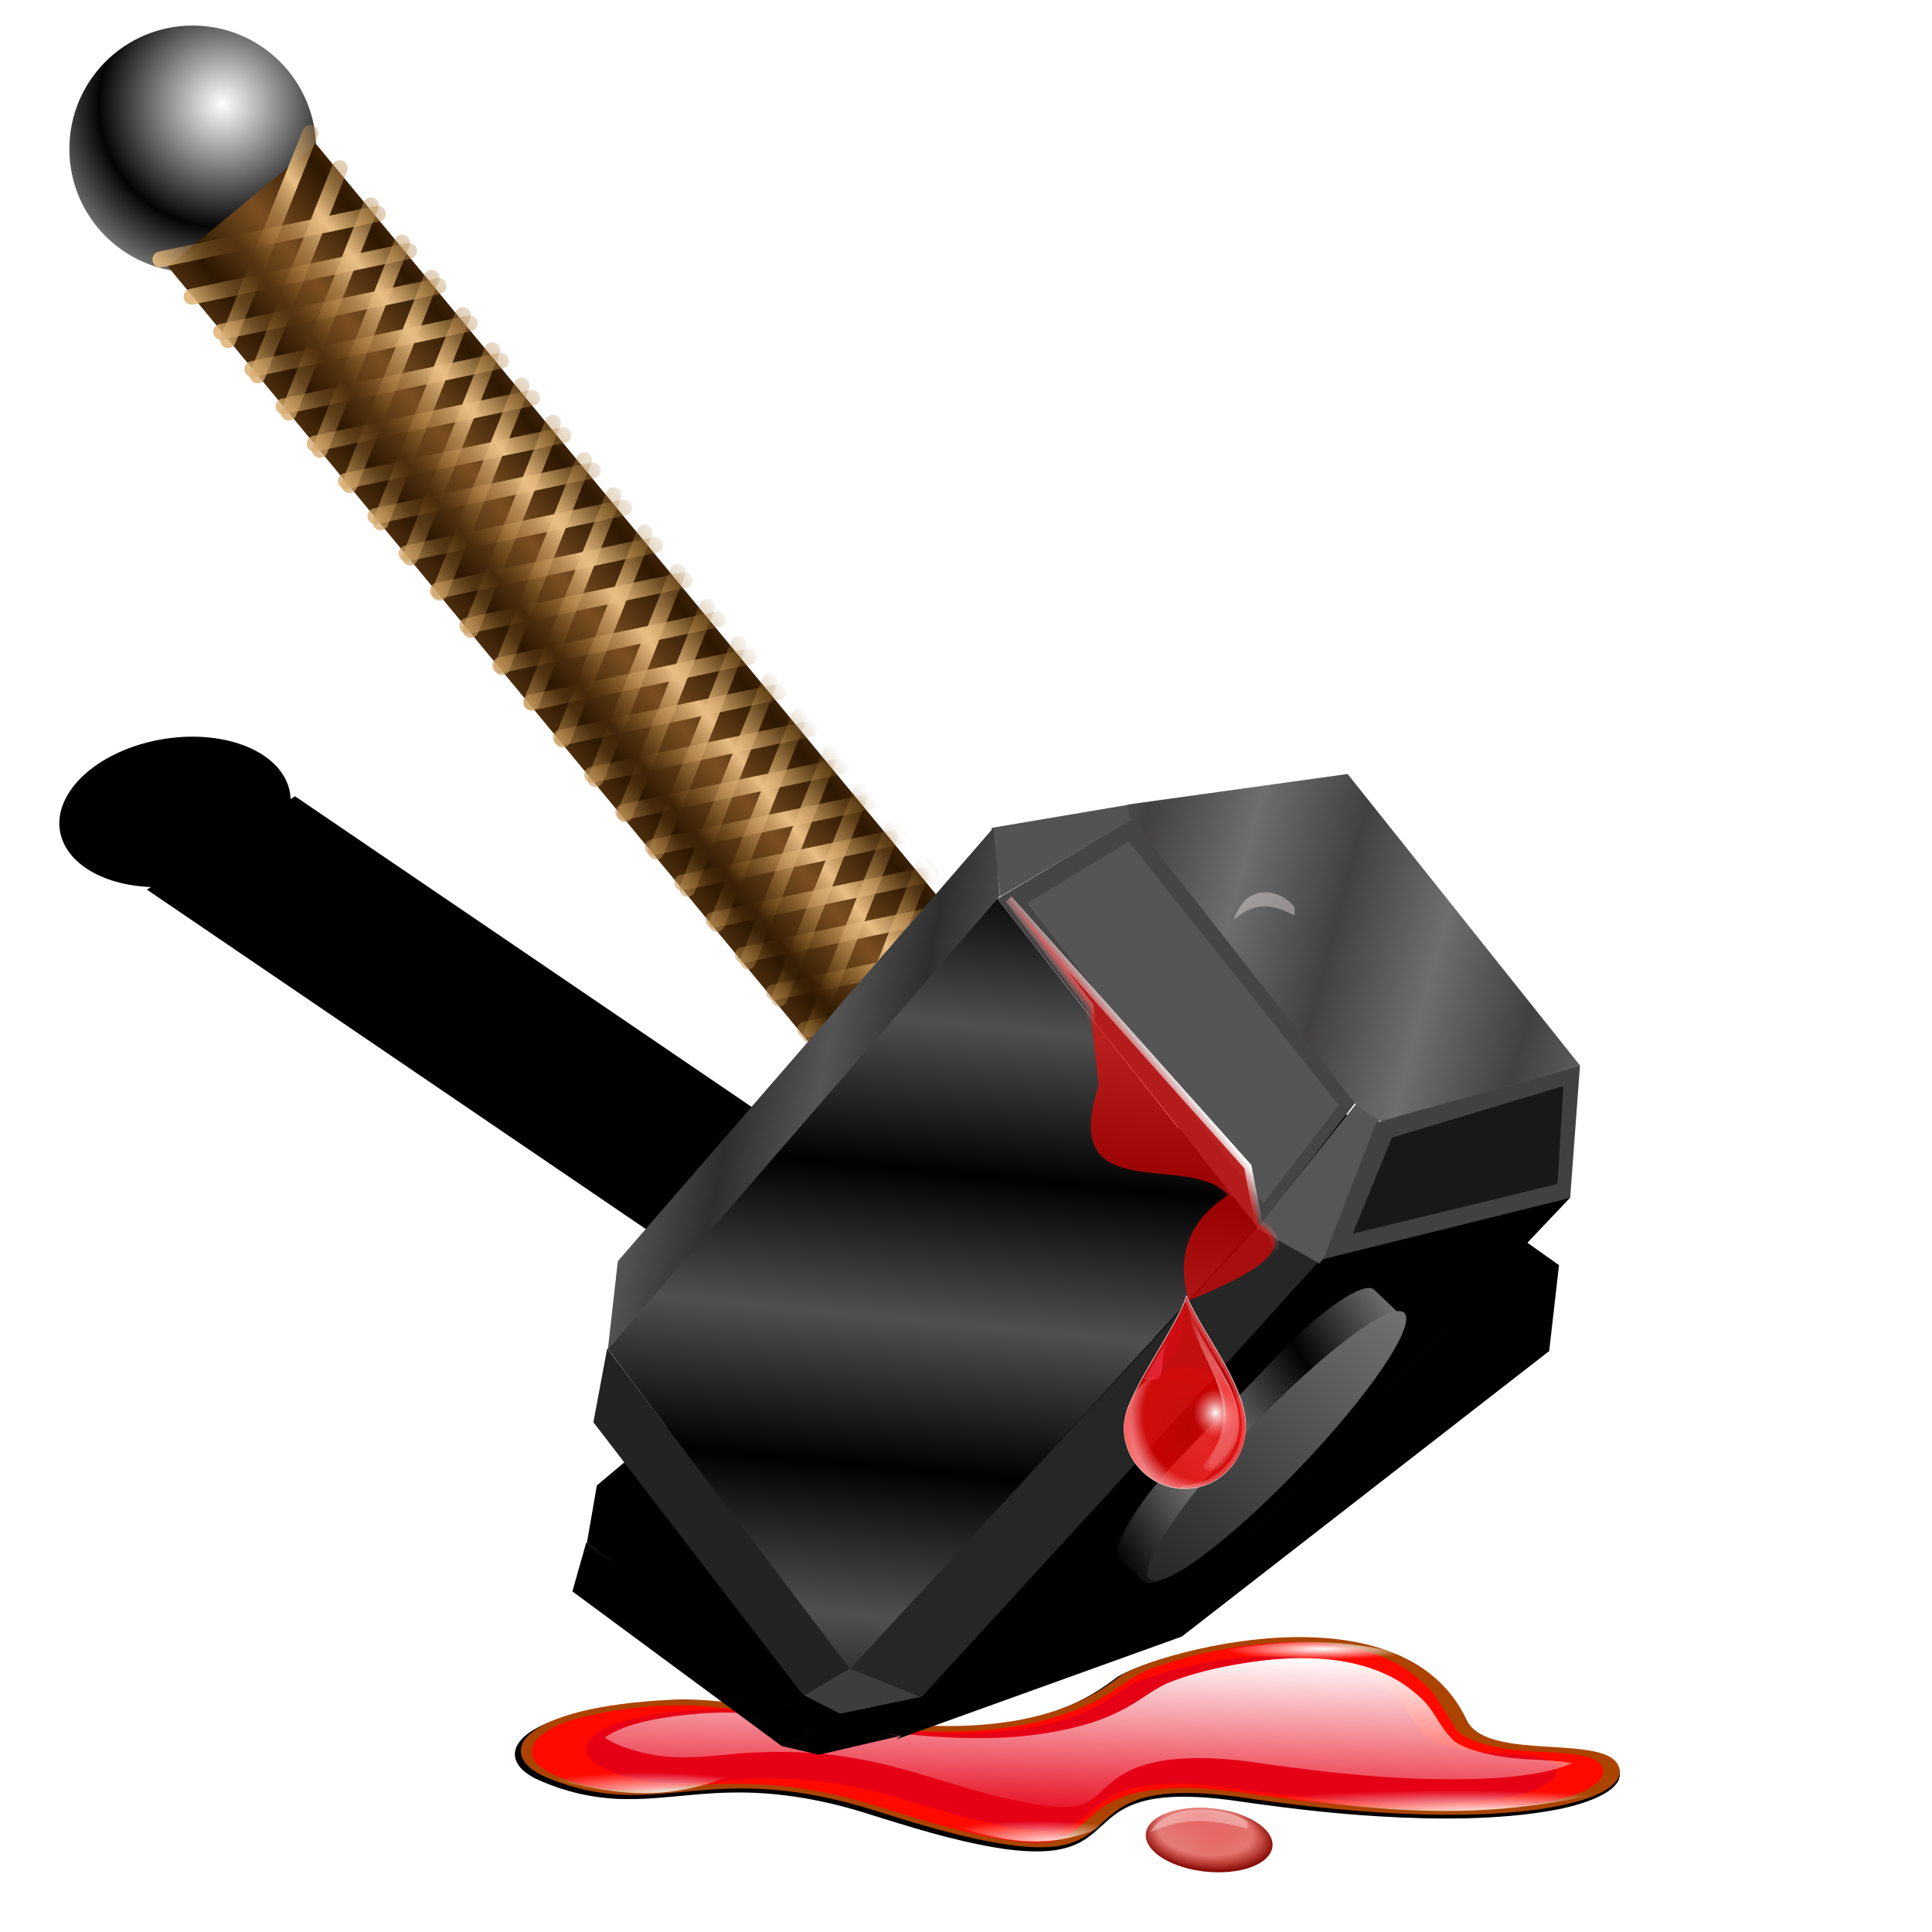 <?xml version="1.0" encoding="UTF-8" standalone="no"?>
<!-- Created with Inkscape (http://www.inkscape.org/) -->

<svg
   xmlns:dc="http://purl.org/dc/elements/1.1/"
   xmlns:cc="http://creativecommons.org/ns#"
   xmlns:rdf="http://www.w3.org/1999/02/22-rdf-syntax-ns#"
   xmlns:svg="http://www.w3.org/2000/svg"
   xmlns="http://www.w3.org/2000/svg"
   xmlns:xlink="http://www.w3.org/1999/xlink"
   xmlns:sodipodi="http://sodipodi.sourceforge.net/DTD/sodipodi-0.dtd"
   xmlns:inkscape="http://www.inkscape.org/namespaces/inkscape"
   version="1.1"
   id="svg2"
   width="255"
   height="255"
   viewBox="0 0 255 255"
   sodipodi:docname="root-thunar2.svg"
   inkscape:version="0.92.5 (2060ec1f9f, 2020-04-08)">
  <defs
     id="defs6">
    <linearGradient
       inkscape:collect="always"
       id="linearGradient1058">
      <stop
         style="stop-color:#910000;stop-opacity:0"
         offset="0"
         id="stop1054" />
      <stop
         style="stop-color:#ffffff;stop-opacity:1"
         offset="1"
         id="stop1056" />
    </linearGradient>
    <linearGradient
       id="linearGradient5201">
      <stop
         id="stop5197"
         stop-color="#505050"
         stop-opacity="1" />
      <stop
         id="stop5199"
         offset="1"
         stop-color="#010101"
         stop-opacity="1" />
    </linearGradient>
    <linearGradient
       id="linearGradient2352">
      <stop
         id="stop2348"
         stop-color="#6e6e6e"
         stop-opacity="1" />
      <stop
         offset="1"
         id="stop2350"
         stop-color="#424040"
         stop-opacity="1" />
    </linearGradient>
    <linearGradient
       id="linearGradient2346"
       inkscape:collect="always">
      <stop
         id="stop2342"
         stop-color="#8c0004"
         stop-opacity="1"
         style="stop-color:#d88a44;stop-opacity:1" />
      <stop
         id="stop2344"
         offset="1"
         stop-color="#860002"
         stop-opacity="0.629"
         style="stop-color:#532a04;stop-opacity:0.627" />
    </linearGradient>
    <linearGradient
       inkscape:collect="always"
       id="linearGradient2213">
      <stop
         id="stop2209"
         stop-color="#ff0000"
         stop-opacity="0.478" />
      <stop
         offset="1"
         id="stop2211"
         stop-color="#ffffff"
         stop-opacity="0" />
    </linearGradient>
    <linearGradient
       inkscape:collect="always"
       id="linearGradient1343">
      <stop
         id="stop1339"
         stop-color="#2e2e2e"
         stop-opacity="1" />
      <stop
         offset="1"
         id="stop1341"
         stop-color="#555555"
         stop-opacity="1" />
    </linearGradient>
    <linearGradient
       inkscape:collect="always"
       id="linearGradient1243">
      <stop
         id="stop1239"
         stop-color="#e9bf85"
         stop-opacity="1" />
      <stop
         offset="1"
         id="stop1241"
         stop-color="#90601f"
         stop-opacity="0" />
    </linearGradient>
    <linearGradient
       inkscape:collect="always"
       id="linearGradient866">
      <stop
         id="stop862"
         stop-color="#ffffff"
         stop-opacity="1" />
      <stop
         offset="1"
         id="stop864"
         stop-color="#040404"
         stop-opacity="1" />
    </linearGradient>
    <linearGradient
       inkscape:collect="always"
       id="linearGradient1705">
      <stop
         id="stop1701"
         stop-color="#a17243"
         stop-opacity="1"
         style="stop-color:#7b4e21;stop-opacity:1" />
      <stop
         offset="1"
         id="stop1703"
         stop-color="#2c1700"
         stop-opacity="1" />
    </linearGradient>
    <pattern
       inkscape:collect="always"
       xlink:href="#pattern924"
       id="pattern1675"
       patternTransform="translate(-202.186,-1329.599)" />
    <linearGradient
       inkscape:collect="always"
       id="linearGradient881">
      <stop
         id="stop877"
         stop-color="#272727"
         stop-opacity="1" />
      <stop
         offset="1"
         id="stop879"
         stop-color="#717171"
         stop-opacity="1" />
    </linearGradient>
    <linearGradient
       inkscape:collect="always"
       id="linearGradient873">
      <stop
         id="stop869"
         stop-color="#8d8d8d"
         stop-opacity="1" />
      <stop
         offset="1"
         id="stop871"
         stop-color="#030303"
         stop-opacity="1" />
    </linearGradient>
    <linearGradient
       inkscape:collect="always"
       xlink:href="#linearGradient873"
       id="linearGradient875"
       x1="816.83"
       y1="332.43"
       x2="923.83"
       y2="305.37"
       gradientUnits="userSpaceOnUse"
       spreadMethod="reflect" />
    <linearGradient
       inkscape:collect="always"
       xlink:href="#linearGradient881"
       id="linearGradient883"
       x1="708.29"
       y1="293.7"
       x2="1016.46"
       y2="293.7"
       gradientUnits="userSpaceOnUse" />
    <pattern
       patternUnits="userSpaceOnUse"
       width="170.05"
       height="68.74"
       patternTransform="translate(655.316,175.317)"
       id="pattern924">
      <g
         transform="matrix(0.319,0,0,0.319,-209.359,-56.01)"
         id="g922"
         stroke-opacity="1"
         stroke="#9e9e9e">
        <path
           d="m 664.018,321.793 c 25.022,-54.24 20.361,-130.757 86.833,-131.101 66.472,-0.344 11.699,176.009 105.562,178.774 93.863,2.765 59.174,-177.338 131.101,-175.369 71.927,1.969 70.236,188.774 124.291,180.477 54.055,-8.297 39.797,-29.588 61.294,-52.781"
           id="path908"
           inkscape:connector-curvature="0"
           sodipodi:nodetypes="czzzzc"
           stroke-dasharray="none"
           stroke-opacity="1"
           fill="none"
           stroke="#9e9e9e"
           stroke-linejoin="round"
           stroke-linecap="round"
           stroke-width="17.3"
           stroke-miterlimit="4" />
        <path
           sodipodi:nodetypes="czzzzc"
           inkscape:connector-curvature="0"
           id="path910"
           d="m 664.018,236.748 c 25.022,54.24 20.361,130.757 86.833,131.101 66.472,0.344 11.699,-176.009 105.562,-178.774 93.863,-2.765 50.661,187.554 122.588,185.585 71.927,-1.969 101.377,-190.959 132.804,-190.692 31.427,0.267 39.062,32.687 61.294,52.781"
           stroke-dasharray="none"
           stroke-opacity="1"
           fill="none"
           stroke="#9e9e9e"
           stroke-linejoin="round"
           stroke-linecap="round"
           stroke-width="17.3"
           stroke-miterlimit="4" />
        <path
           d="M 664.018,384.79 C 725.21,302.878 811.68,234.579 922.815,243.473 1043.18,240.45 1119.941,320.089 1181.612,384.79"
           id="path914"
           inkscape:connector-curvature="0"
           sodipodi:nodetypes="ccc"
           stroke-dasharray="none"
           stroke-opacity="1"
           fill="none"
           stroke="#9e9e9e"
           stroke-linejoin="miter"
           stroke-linecap="butt"
           stroke-width="16.5"
           stroke-miterlimit="4" />
        <path
           sodipodi:nodetypes="ccc"
           inkscape:connector-curvature="0"
           id="path916"
           d="m 662.316,187.354 c 61.191,81.912 147.662,150.211 258.797,141.317 120.366,3.024 197.126,-76.616 258.797,-141.317"
           stroke-dasharray="none"
           stroke-opacity="1"
           fill="none"
           stroke="#9e9e9e"
           stroke-linejoin="miter"
           stroke-linecap="butt"
           stroke-width="16.5"
           stroke-miterlimit="4" />
      </g>
    </pattern>
    <linearGradient
       inkscape:collect="always"
       xlink:href="#linearGradient1705"
       id="linearGradient1707"
       x1="1170.73"
       y1="648.05"
       x2="1232.94"
       y2="648.05"
       gradientUnits="userSpaceOnUse"
       spreadMethod="reflect"
       gradientTransform="matrix(0.158,0,0,0.158,-193.371,7.078)" />
    <radialGradient
       inkscape:collect="always"
       xlink:href="#linearGradient866"
       id="radialGradient868"
       cx="1149.63"
       cy="130.44"
       fx="1149.63"
       fy="130.44"
       r="96.64"
       gradientUnits="userSpaceOnUse"
       spreadMethod="reflect"
       gradientTransform="matrix(0.169,0,0,0.169,-223.651,-8.313)" />
    <linearGradient
       inkscape:collect="always"
       xlink:href="#linearGradient5201"
       id="linearGradient869"
       x1="1030.81"
       y1="1066.99"
       x2="1019.08"
       y2="942.59"
       gradientUnits="userSpaceOnUse"
       spreadMethod="reflect"
       gradientTransform="matrix(-0.158,0,0,0.158,297.059,6.912)" />
    <linearGradient
       inkscape:collect="always"
       xlink:href="#linearGradient2352"
       id="linearGradient878"
       x1="686.78"
       y1="779.12"
       x2="771.53"
       y2="756.9"
       gradientUnits="userSpaceOnUse"
       spreadMethod="reflect"
       gradientTransform="matrix(-0.158,0,0,0.158,297.059,6.912)" />
    <linearGradient
       inkscape:collect="always"
       xlink:href="#linearGradient2346"
       id="linearGradient1245"
       x1="156.53"
       y1="239.32"
       x2="159.08"
       y2="306.72"
       gradientUnits="userSpaceOnUse"
       spreadMethod="reflect" />
    <linearGradient
       inkscape:collect="always"
       xlink:href="#linearGradient1243"
       id="linearGradient1247"
       gradientUnits="userSpaceOnUse"
       x1="156.53"
       y1="239.32"
       x2="159.08"
       y2="306.72"
       spreadMethod="reflect" />
    <linearGradient
       inkscape:collect="always"
       xlink:href="#linearGradient1343"
       id="linearGradient1345"
       x1="1106.81"
       y1="774.36"
       x2="1174.42"
       y2="761.03"
       gradientUnits="userSpaceOnUse"
       spreadMethod="reflect"
       gradientTransform="matrix(-0.158,0,0,0.158,297.059,6.912)" />
    <filter
       inkscape:collect="always"
       id="filter2566"
       x="-0.03"
       width="1.06"
       y="-0.045"
       height="1.089"
       color-interpolation-filters="sRGB">
      <feGaussianBlur
         inkscape:collect="always"
         stdDeviation="2.709"
         id="feGaussianBlur2568" />
    </filter>
    <linearGradient
       id="linearGradient19536">
      <stop
         id="stop19538"
         stop-color="white"
         stop-opacity="1" />
      <stop
         id="stop19540"
         offset="1"
         stop-color="#ffffff"
         stop-opacity="0" />
    </linearGradient>
    <linearGradient
       x1="266.68"
       y1="1016"
       x2="111.12"
       y2="1424.1"
       id="linearGradient10916"
       xlink:href="#linearGradient19536"
       gradientUnits="userSpaceOnUse"
       gradientTransform="matrix(0.084,-0.027,0.038,0.056,-108.737,20.267)" />
    <filter
       color-interpolation-filters="sRGB"
       id="filter10723">
      <feGaussianBlur
         id="feGaussianBlur10725" />
    </filter>
    <filter
       color-interpolation-filters="sRGB"
       id="filter10834">
      <feGaussianBlur
         id="feGaussianBlur10836" />
    </filter>
    <radialGradient
       r="15.89"
       fy="237.13"
       fx="39.621"
       cy="237.13"
       cx="39.621"
       gradientTransform="matrix(0.512,0.002,4.4880571e-4,-0.102,-88.291,93.974)"
       gradientUnits="userSpaceOnUse"
       id="radialGradient5157"
       xlink:href="#linearGradient19536"
       inkscape:collect="always" />
    <radialGradient
       r="15.89"
       fy="244.38"
       fx="36.14"
       cy="240.56"
       cx="39.905"
       gradientTransform="matrix(0.558,-0.012,0.002,0.183,-67.586,55.977)"
       gradientUnits="userSpaceOnUse"
       id="radialGradient5159"
       xlink:href="#linearGradient19536"
       inkscape:collect="always" />
    <radialGradient
       r="15.89"
       fy="244.38"
       fx="36.14"
       cy="240.56"
       cx="39.905"
       gradientTransform="matrix(1.186,-0.012,0.005,0.183,-127.686,51.229)"
       gradientUnits="userSpaceOnUse"
       id="radialGradient5161"
       xlink:href="#linearGradient19536"
       inkscape:collect="always" />
    <radialGradient
       r="15.89"
       fy="244.38"
       fx="36.14"
       cy="240.56"
       cx="39.905"
       gradientTransform="matrix(0.66,-0.012,0.003,0.183,-39.648,48.459)"
       gradientUnits="userSpaceOnUse"
       id="radialGradient5163"
       xlink:href="#linearGradient19536"
       inkscape:collect="always" />
    <linearGradient
       inkscape:collect="always"
       id="linearGradient960">
      <stop
         id="stop966"
         stop-color="#d50000"
         stop-opacity="0.618" />
      <stop
         id="stop973"
         offset="0.708"
         stop-color="#d0160b"
         stop-opacity="0.565" />
      <stop
         offset="1"
         id="stop968"
         stop-color="#800700"
         stop-opacity="1" />
    </linearGradient>
    <linearGradient
       id="linearGradient960-3"
       inkscape:collect="always">
      <stop
         id="stop956"
         stop-color="#ffffff"
         stop-opacity="1" />
      <stop
         id="stop958"
         offset="1"
         stop-color="#ffb6a6"
         stop-opacity="0" />
    </linearGradient>
    <radialGradient
       gradientUnits="userSpaceOnUse"
       gradientTransform="matrix(2.102,0,0,1.997,164.961,116.5)"
       r="37.984"
       fy="37.772"
       fx="-62.791"
       cy="37.772"
       cx="-62.791"
       id="radialGradient962"
       xlink:href="#linearGradient960-3"
       inkscape:collect="always" />
    <radialGradient
       r="37.984"
       fy="-9.728"
       fx="-74.816"
       cy="8.452"
       cx="-58.5"
       gradientTransform="matrix(1.796,-0.008,0.009,2.119,147.566,115.018)"
       gradientUnits="userSpaceOnUse"
       id="radialGradient971"
       xlink:href="#linearGradient960"
       inkscape:collect="always" />
    <filter
       height="1.155"
       y="-0.077"
       width="1.07"
       x="-0.035"
       id="filter997"
       inkscape:collect="always"
       color-interpolation-filters="sRGB">
      <feGaussianBlur
         id="feGaussianBlur999"
         inkscape:collect="always" />
    </filter>
    <linearGradient
       id="linearGradient838"
       inkscape:collect="always">
      <stop
         stop-opacity="0.995"
         stop-color="#ffffff"
         id="stop834" />
      <stop
         stop-opacity="0"
         stop-color="#ff9292"
         id="stop836"
         offset="1" />
    </linearGradient>
    <linearGradient
       id="linearGradient852"
       inkscape:collect="always">
      <stop
         stop-opacity="0.477"
         stop-color="#ffffff"
         id="stop848" />
      <stop
         stop-opacity="0"
         stop-color="#ffffff"
         id="stop850"
         offset="1" />
    </linearGradient>
    <linearGradient
       inkscape:collect="always"
       id="linearGradient844">
      <stop
         stop-opacity="0"
         stop-color="#ff0000"
         id="stop838" />
      <stop
         stop-opacity="0.274"
         stop-color="#ff0000"
         id="stop840"
         offset="0.861" />
      <stop
         stop-opacity="0.62"
         stop-color="#ff0000"
         offset="1"
         id="stop842" />
    </linearGradient>
    <linearGradient
       id="linearGradient823"
       inkscape:collect="always">
      <stop
         stop-opacity="0"
         stop-color="#ffffff"
         id="stop819" />
      <stop
         stop-opacity="0"
         stop-color="#ffffff"
         offset="0.711"
         id="stop827" />
      <stop
         stop-opacity="1"
         stop-color="#ffffff"
         id="stop821"
         offset="1" />
    </linearGradient>
    <radialGradient
       gradientTransform="matrix(1.304,0.175,-0.196,1.455,-133.413,7.791)"
       gradientUnits="userSpaceOnUse"
       r="35.945"
       fy="71.869"
       fx="64.57"
       cy="71.869"
       cx="64.57"
       id="radialGradient825"
       xlink:href="#linearGradient823"
       inkscape:collect="always" />
    <radialGradient
       r="35.945"
       fy="74.19"
       fx="72.845"
       cy="74.19"
       cx="72.845"
       gradientTransform="matrix(0.981,0.159,-0.225,1.389,-108.363,13.858)"
       gradientUnits="userSpaceOnUse"
       id="radialGradient836"
       xlink:href="#linearGradient844"
       inkscape:collect="always" />
    <linearGradient
       gradientTransform="translate(-127.848,51.829)"
       spreadMethod="reflect"
       gradientUnits="userSpaceOnUse"
       y2="1.852"
       x2="69.34"
       y1="56.54"
       x1="53.33"
       id="linearGradient854"
       xlink:href="#linearGradient2213"
       inkscape:collect="always" />
    <radialGradient
       gradientUnits="userSpaceOnUse"
       gradientTransform="matrix(0.778,0,0,0.864,-124.12,56.562)"
       r="16.865"
       fy="74.68"
       fx="66.61"
       cy="74.68"
       cx="66.61"
       id="radialGradient840"
       xlink:href="#linearGradient838"
       inkscape:collect="always" />
    <filter
       color-interpolation-filters="sRGB"
       height="1.02"
       y="-0"
       width="1.031"
       x="-0.016"
       id="filter847"
       inkscape:collect="always">
      <feGaussianBlur
         id="feGaussianBlur849"
         inkscape:collect="always" />
    </filter>
    <filter
       color-interpolation-filters="sRGB"
       height="1.016"
       y="-0.008"
       width="1.048"
       x="-0.024"
       id="filter851"
       inkscape:collect="always">
      <feGaussianBlur
         id="feGaussianBlur853"
         inkscape:collect="always" />
    </filter>
    <filter
       color-interpolation-filters="sRGB"
       height="1.132"
       y="-0.066"
       width="1.231"
       x="-0.115"
       id="filter899"
       inkscape:collect="always">
      <feGaussianBlur
         id="feGaussianBlur901"
         inkscape:collect="always" />
    </filter>
    <filter
       color-interpolation-filters="sRGB"
       height="1.031"
       y="-0.016"
       width="1.106"
       x="-0.053"
       id="filter907"
       inkscape:collect="always">
      <feGaussianBlur
         id="feGaussianBlur909"
         inkscape:collect="always" />
    </filter>
    <filter
       color-interpolation-filters="sRGB"
       height="1.016"
       y="-0.008"
       width="1.052"
       x="-0.026"
       id="filter911"
       inkscape:collect="always">
      <feGaussianBlur
         id="feGaussianBlur913"
         inkscape:collect="always" />
    </filter>
    <linearGradient
       inkscape:collect="always"
       xlink:href="#linearGradient852"
       id="linearGradient2197"
       gradientUnits="userSpaceOnUse"
       gradientTransform="translate(-127.848,51.829)"
       x1="53.33"
       y1="56.54"
       x2="69.34"
       y2="1.852"
       spreadMethod="reflect" />
    <linearGradient
       inkscape:collect="always"
       xlink:href="#linearGradient1243"
       id="linearGradient1007"
       gradientUnits="userSpaceOnUse"
       x1="156.53"
       y1="239.32"
       x2="159.08"
       y2="306.72"
       spreadMethod="reflect" />
    <linearGradient
       inkscape:collect="always"
       xlink:href="#linearGradient1243"
       id="linearGradient1009"
       gradientUnits="userSpaceOnUse"
       x1="156.53"
       y1="239.32"
       x2="159.08"
       y2="306.72"
       spreadMethod="reflect" />
    <linearGradient
       inkscape:collect="always"
       xlink:href="#linearGradient1243"
       id="linearGradient1011"
       gradientUnits="userSpaceOnUse"
       x1="156.53"
       y1="239.32"
       x2="159.08"
       y2="306.72"
       spreadMethod="reflect" />
    <linearGradient
       inkscape:collect="always"
       xlink:href="#linearGradient1243"
       id="linearGradient1013"
       gradientUnits="userSpaceOnUse"
       x1="156.53"
       y1="239.32"
       x2="159.08"
       y2="306.72"
       spreadMethod="reflect" />
    <linearGradient
       inkscape:collect="always"
       xlink:href="#linearGradient1243"
       id="linearGradient1015"
       gradientUnits="userSpaceOnUse"
       x1="156.53"
       y1="239.32"
       x2="159.08"
       y2="306.72"
       spreadMethod="reflect" />
    <linearGradient
       inkscape:collect="always"
       xlink:href="#linearGradient1243"
       id="linearGradient1017"
       gradientUnits="userSpaceOnUse"
       x1="156.53"
       y1="239.32"
       x2="159.08"
       y2="306.72"
       spreadMethod="reflect" />
    <linearGradient
       inkscape:collect="always"
       xlink:href="#linearGradient1243"
       id="linearGradient1019"
       gradientUnits="userSpaceOnUse"
       x1="156.53"
       y1="239.32"
       x2="159.08"
       y2="306.72"
       spreadMethod="reflect" />
    <linearGradient
       inkscape:collect="always"
       xlink:href="#linearGradient1243"
       id="linearGradient1021"
       gradientUnits="userSpaceOnUse"
       x1="156.53"
       y1="239.32"
       x2="159.08"
       y2="306.72"
       spreadMethod="reflect" />
    <linearGradient
       inkscape:collect="always"
       xlink:href="#linearGradient1243"
       id="linearGradient1023"
       gradientUnits="userSpaceOnUse"
       x1="156.53"
       y1="239.32"
       x2="159.08"
       y2="306.72"
       spreadMethod="reflect" />
    <linearGradient
       inkscape:collect="always"
       xlink:href="#linearGradient1243"
       id="linearGradient1025"
       gradientUnits="userSpaceOnUse"
       x1="156.53"
       y1="239.32"
       x2="159.08"
       y2="306.72"
       spreadMethod="reflect" />
    <linearGradient
       inkscape:collect="always"
       xlink:href="#linearGradient1243"
       id="linearGradient1027"
       gradientUnits="userSpaceOnUse"
       x1="156.53"
       y1="239.32"
       x2="159.08"
       y2="306.72"
       spreadMethod="reflect" />
    <linearGradient
       inkscape:collect="always"
       xlink:href="#linearGradient1243"
       id="linearGradient1029"
       gradientUnits="userSpaceOnUse"
       x1="156.53"
       y1="239.32"
       x2="159.08"
       y2="306.72"
       spreadMethod="reflect" />
    <linearGradient
       inkscape:collect="always"
       xlink:href="#linearGradient1243"
       id="linearGradient1031"
       gradientUnits="userSpaceOnUse"
       x1="156.53"
       y1="239.32"
       x2="159.08"
       y2="306.72"
       spreadMethod="reflect" />
    <linearGradient
       inkscape:collect="always"
       xlink:href="#linearGradient1243"
       id="linearGradient1033"
       gradientUnits="userSpaceOnUse"
       x1="156.53"
       y1="239.32"
       x2="159.08"
       y2="306.72"
       spreadMethod="reflect" />
    <linearGradient
       inkscape:collect="always"
       xlink:href="#linearGradient1243"
       id="linearGradient1035"
       gradientUnits="userSpaceOnUse"
       x1="156.53"
       y1="239.32"
       x2="159.08"
       y2="306.72"
       spreadMethod="reflect" />
    <linearGradient
       inkscape:collect="always"
       xlink:href="#linearGradient1243"
       id="linearGradient1037"
       gradientUnits="userSpaceOnUse"
       x1="156.53"
       y1="239.32"
       x2="159.08"
       y2="306.72"
       spreadMethod="reflect" />
    <linearGradient
       inkscape:collect="always"
       xlink:href="#linearGradient1243"
       id="linearGradient1039"
       gradientUnits="userSpaceOnUse"
       x1="156.53"
       y1="239.32"
       x2="159.08"
       y2="306.72"
       spreadMethod="reflect" />
    <linearGradient
       inkscape:collect="always"
       xlink:href="#linearGradient1243"
       id="linearGradient1041"
       gradientUnits="userSpaceOnUse"
       x1="156.53"
       y1="239.32"
       x2="159.08"
       y2="306.72"
       spreadMethod="reflect" />
    <linearGradient
       inkscape:collect="always"
       xlink:href="#linearGradient1243"
       id="linearGradient1043"
       gradientUnits="userSpaceOnUse"
       x1="156.53"
       y1="239.32"
       x2="159.08"
       y2="306.72"
       spreadMethod="reflect" />
    <linearGradient
       inkscape:collect="always"
       xlink:href="#linearGradient1243"
       id="linearGradient1045"
       gradientUnits="userSpaceOnUse"
       x1="156.53"
       y1="239.32"
       x2="159.08"
       y2="306.72"
       spreadMethod="reflect" />
    <linearGradient
       inkscape:collect="always"
       xlink:href="#linearGradient1243"
       id="linearGradient1047"
       gradientUnits="userSpaceOnUse"
       x1="156.53"
       y1="239.32"
       x2="159.08"
       y2="306.72"
       spreadMethod="reflect" />
    <linearGradient
       inkscape:collect="always"
       xlink:href="#linearGradient1243"
       id="linearGradient1049"
       gradientUnits="userSpaceOnUse"
       x1="156.53"
       y1="239.32"
       x2="159.08"
       y2="306.72"
       spreadMethod="reflect" />
    <linearGradient
       inkscape:collect="always"
       xlink:href="#linearGradient1243"
       id="linearGradient1051"
       gradientUnits="userSpaceOnUse"
       x1="156.53"
       y1="239.32"
       x2="159.08"
       y2="306.72"
       spreadMethod="reflect" />
    <linearGradient
       inkscape:collect="always"
       xlink:href="#linearGradient1243"
       id="linearGradient1053"
       gradientUnits="userSpaceOnUse"
       x1="156.53"
       y1="239.32"
       x2="159.08"
       y2="306.72"
       spreadMethod="reflect" />
    <linearGradient
       inkscape:collect="always"
       xlink:href="#linearGradient1243"
       id="linearGradient1055"
       gradientUnits="userSpaceOnUse"
       x1="156.53"
       y1="239.32"
       x2="159.08"
       y2="306.72"
       spreadMethod="reflect" />
    <linearGradient
       inkscape:collect="always"
       xlink:href="#linearGradient1243"
       id="linearGradient1057"
       gradientUnits="userSpaceOnUse"
       x1="156.53"
       y1="239.32"
       x2="159.08"
       y2="306.72"
       spreadMethod="reflect" />
    <linearGradient
       inkscape:collect="always"
       xlink:href="#linearGradient1243"
       id="linearGradient1059"
       gradientUnits="userSpaceOnUse"
       x1="156.53"
       y1="239.32"
       x2="159.08"
       y2="306.72"
       spreadMethod="reflect" />
    <linearGradient
       inkscape:collect="always"
       xlink:href="#linearGradient1243"
       id="linearGradient1061"
       gradientUnits="userSpaceOnUse"
       x1="156.53"
       y1="239.32"
       x2="159.08"
       y2="306.72"
       spreadMethod="reflect" />
    <linearGradient
       inkscape:collect="always"
       xlink:href="#linearGradient1243"
       id="linearGradient1063"
       gradientUnits="userSpaceOnUse"
       x1="156.53"
       y1="239.32"
       x2="159.08"
       y2="306.72"
       spreadMethod="reflect" />
    <linearGradient
       inkscape:collect="always"
       xlink:href="#linearGradient1243"
       id="linearGradient1065"
       gradientUnits="userSpaceOnUse"
       x1="156.53"
       y1="239.32"
       x2="159.08"
       y2="306.72"
       spreadMethod="reflect" />
    <linearGradient
       inkscape:collect="always"
       xlink:href="#linearGradient1243"
       id="linearGradient1067"
       gradientUnits="userSpaceOnUse"
       x1="156.53"
       y1="239.32"
       x2="159.08"
       y2="306.72"
       spreadMethod="reflect" />
    <linearGradient
       inkscape:collect="always"
       xlink:href="#linearGradient1243"
       id="linearGradient1069"
       gradientUnits="userSpaceOnUse"
       x1="156.53"
       y1="239.32"
       x2="159.08"
       y2="306.72"
       spreadMethod="reflect" />
    <linearGradient
       inkscape:collect="always"
       xlink:href="#linearGradient1243"
       id="linearGradient1071"
       gradientUnits="userSpaceOnUse"
       x1="156.53"
       y1="239.32"
       x2="159.08"
       y2="306.72"
       spreadMethod="reflect" />
    <linearGradient
       inkscape:collect="always"
       xlink:href="#linearGradient1243"
       id="linearGradient1073"
       gradientUnits="userSpaceOnUse"
       x1="156.53"
       y1="239.32"
       x2="159.08"
       y2="306.72"
       spreadMethod="reflect" />
    <linearGradient
       inkscape:collect="always"
       xlink:href="#linearGradient1243"
       id="linearGradient1075"
       gradientUnits="userSpaceOnUse"
       x1="156.53"
       y1="239.32"
       x2="159.08"
       y2="306.72"
       spreadMethod="reflect" />
    <linearGradient
       inkscape:collect="always"
       xlink:href="#linearGradient1243"
       id="linearGradient1077"
       gradientUnits="userSpaceOnUse"
       x1="156.53"
       y1="239.32"
       x2="159.08"
       y2="306.72"
       spreadMethod="reflect" />
    <linearGradient
       inkscape:collect="always"
       xlink:href="#linearGradient1243"
       id="linearGradient1079"
       gradientUnits="userSpaceOnUse"
       x1="156.53"
       y1="239.32"
       x2="159.08"
       y2="306.72"
       spreadMethod="reflect" />
    <linearGradient
       inkscape:collect="always"
       xlink:href="#linearGradient1243"
       id="linearGradient1081"
       gradientUnits="userSpaceOnUse"
       x1="156.53"
       y1="239.32"
       x2="159.08"
       y2="306.72"
       spreadMethod="reflect" />
    <linearGradient
       inkscape:collect="always"
       xlink:href="#linearGradient1243"
       id="linearGradient1083"
       gradientUnits="userSpaceOnUse"
       x1="156.53"
       y1="239.32"
       x2="159.08"
       y2="306.72"
       spreadMethod="reflect" />
    <linearGradient
       inkscape:collect="always"
       xlink:href="#linearGradient1243"
       id="linearGradient1085"
       gradientUnits="userSpaceOnUse"
       x1="156.53"
       y1="239.32"
       x2="159.08"
       y2="306.72"
       spreadMethod="reflect" />
    <linearGradient
       inkscape:collect="always"
       xlink:href="#linearGradient1243"
       id="linearGradient1087"
       gradientUnits="userSpaceOnUse"
       x1="156.53"
       y1="239.32"
       x2="159.08"
       y2="306.72"
       spreadMethod="reflect" />
    <linearGradient
       inkscape:collect="always"
       xlink:href="#linearGradient1243"
       id="linearGradient1089"
       gradientUnits="userSpaceOnUse"
       x1="156.53"
       y1="239.32"
       x2="159.08"
       y2="306.72"
       spreadMethod="reflect" />
    <linearGradient
       inkscape:collect="always"
       xlink:href="#linearGradient1243"
       id="linearGradient1091"
       gradientUnits="userSpaceOnUse"
       x1="156.53"
       y1="239.32"
       x2="159.08"
       y2="306.72"
       spreadMethod="reflect" />
    <linearGradient
       inkscape:collect="always"
       xlink:href="#linearGradient1243"
       id="linearGradient1093"
       gradientUnits="userSpaceOnUse"
       x1="156.53"
       y1="239.32"
       x2="159.08"
       y2="306.72"
       spreadMethod="reflect" />
    <linearGradient
       inkscape:collect="always"
       xlink:href="#linearGradient1243"
       id="linearGradient1095"
       gradientUnits="userSpaceOnUse"
       x1="156.53"
       y1="239.32"
       x2="159.08"
       y2="306.72"
       spreadMethod="reflect" />
    <linearGradient
       inkscape:collect="always"
       xlink:href="#linearGradient1058"
       id="linearGradient1060"
       x1="146.638"
       y1="140.234"
       x2="150.865"
       y2="136.761"
       gradientUnits="userSpaceOnUse" />
  </defs>
  <sodipodi:namedview
     pagecolor="#ff0000"
     bordercolor="#666666"
     borderopacity="1"
     objecttolerance="10"
     gridtolerance="10"
     guidetolerance="10"
     inkscape:pageopacity="0"
     inkscape:pageshadow="2"
     inkscape:window-width="1920"
     inkscape:window-height="1056"
     id="namedview4"
     showgrid="false"
     inkscape:snap-to-guides="false"
     inkscape:snap-grids="false"
     inkscape:snap-others="false"
     inkscape:object-nodes="false"
     inkscape:snap-nodes="false"
     inkscape:snap-global="false"
     inkscape:zoom="3.454902"
     inkscape:cx="127.5"
     inkscape:cy="127.5"
     inkscape:current-layer="svg2"
     showguides="true"
     inkscape:guide-bbox="true"
     inkscape:window-x="0"
     inkscape:window-y="0"
     inkscape:window-maximized="1" />
  <g
     id="g2263"
     transform="matrix(-1.601,0,0,0.848,65.865,158.391)">
    <path
       id="path10840"
       transform="matrix(0.089,-0.029,0.042,0.062,-112.271,13.185)"
       d="m 37.875,916.719 c -40.49,1.157 -75.951,25.171 -104.344,52.156 -24.827,23.238 -44.946,50.746 -64.985,78.173 -11.926,15.409 -31.248,25.805 -50.952,23.577 -24.998,-1.249 -48.674,-16.439 -74.125,-11.844 -20.439,4.303 -32.867,24.02 -39.254,42.511 -10.78,31.283 0.374,66.24 21.011,90.732 31.33,37.767 78.087,59 124.481,72.234 42.35,12.174 86.469,16.64 130.255,19.453 23.169,2.627 49.181,9.777 62.132,30.914 13.92,23.541 9.152,52.348 8.297,78.436 -0.801,19.9 -1.344,43.279 14.484,57.908 16.581,14.22 40.366,14.318 61.154,13.115 43.634,-3.02 85.551,-16.489 127.628,-27.24 36.902,-8.434 78.095,-10.04 112.125,9.156 29.151,15.169 49.762,44.716 82.373,53.63 26.705,6.844 54.723,-1.859 78.622,-13.809 36.926,-20.56 55.364,-66.533 47.205,-107.555 -7.667,-42.168 -38.796,-76.115 -74.137,-98.179 -23.829,-15.031 -53.274,-15.723 -80.526,-18.19 -52.459,-3.532 -107.425,-3.257 -155.756,-26.303 -32.302,-15.151 -56.78,-43.798 -67.781,-77.5 -10.087,-28.452 -11.889,-58.844 -12.231,-88.776 -4.359,-30.18 -18.358,-58.336 -34.863,-83.631 C 127.68,954.51 97.87,926.241 59.844,918.625 52.675,917.173 45.222,916.518 37.875,916.719 Z"
       inkscape:connector-curvature="0"
       fill="#000000"
       filter="url(#filter10834)"
       stroke="none"
       fill-opacity="1" />
    <path
       id="path10842"
       d="m -14.508,77.751 c 12.948,1.066 15.11,8.627 10.494,12.191 -9.289,7.172 -12.99,-3.427 -27.366,5.306 -25.599,15.55 -11.475,-7.407 -30.213,-2.172 -20.776,5.804 -31.517,0.867 -30.759,-4.662 0.768,-5.599 10.908,-0.79 12.577,-7.494 5.442,-21.862 26.419,-10.029 28.618,-6.742 10.269,15.35 28.045,2.865 36.648,3.573 z"
       inkscape:connector-curvature="0"
       fill="#aa4400"
       stroke="none"
       fill-opacity="1"
       stroke-width="0.082" />
    <path
       transform="matrix(0.089,-0.029,0.042,0.062,-215.715,10.432)"
       id="path10844"
       d="m 977.234,1407.698 c -39.017,0.625 -72.59,24.983 -99.656,51 -27.174,25.596 -46.443,58.198 -71.562,85.688 -20.047,17.533 -49.402,21.768 -74.375,13.437 -17.349,-4.394 -35.983,-13.263 -53.781,-6.125 -20.591,12.014 -28.197,38.823 -25.552,61.46 4.22,32.175 27.654,58.441 53.552,75.884 45.633,31.785 101.023,44.984 155.462,52.304 28.017,3.605 56.685,3.525 84.217,10.101 23.742,6.67 46.264,23.62 53.04,48.157 10.969,33.139 -0.769,68.442 4.719,102.219 2.607,12.113 13.2,21.74 25.469,23.188 25.454,5.592 51.794,-0.374 77.103,-4.241 49.05,-10.075 97.309,-30.887 148.272,-26.791 32.483,2.602 63.563,16.468 87.396,38.481 18.464,15.489 39.212,33.334 64.729,31.988 25.273,-0.557 50.521,-10.63 68.875,-28.031 29.056,-30.568 31.537,-81.363 7.688,-115.906 -16.424,-26.362 -41.337,-48.263 -70.531,-59.406 -35.83,-10.64 -73.891,-7.429 -110.772,-11.669 -46.533,-3.572 -95.465,-11.831 -133.446,-40.706 -36.821,-28.727 -55.979,-75.238 -59.25,-121.094 -1.987,-24.553 -0.783,-50.238 -11.237,-73.153 -14.346,-36.582 -37.945,-70.495 -71.013,-92.254 -14.816,-9.057 -31.875,-15.057 -49.344,-14.531 z"
       inkscape:connector-curvature="0"
       fill="#ff0900"
       filter="url(#filter10723)"
       stroke="none"
       fill-opacity="1" />
    <path
       id="path10846"
       transform="matrix(0.081,-0.026,0.037,0.054,-105.147,22.299)"
       d="m 39.812,930.906 c -39.018,0.625 -72.59,24.984 -99.656,51 -27.174,25.596 -46.443,58.198 -71.562,85.688 -20.047,17.533 -49.402,21.768 -74.375,13.437 -17.349,-4.394 -35.983,-13.263 -53.781,-6.125 -20.591,12.014 -28.197,38.823 -25.552,61.46 4.22,32.175 27.653,58.441 53.552,75.884 45.633,31.785 101.023,44.984 155.462,52.304 28.017,3.605 56.685,3.525 84.217,10.101 23.742,6.67 46.264,23.62 53.04,48.157 10.969,33.139 -0.769,68.442 4.719,102.219 2.607,12.113 13.2,21.74 25.469,23.188 25.454,5.592 51.794,-0.374 77.103,-4.241 49.05,-10.075 97.309,-30.887 148.272,-26.791 32.483,2.602 63.563,16.468 87.396,38.481 18.464,15.489 39.212,33.334 64.729,31.988 25.273,-0.557 50.521,-10.63 68.875,-28.031 29.056,-30.568 31.537,-81.363 7.688,-115.906 -16.424,-26.362 -41.337,-48.263 -70.531,-59.406 -35.83,-10.64 -73.891,-7.429 -110.772,-11.669 -46.533,-3.572 -95.465,-11.831 -133.446,-40.706 -36.821,-28.727 -55.979,-75.238 -59.25,-121.094 -1.987,-24.553 -0.783,-50.238 -11.237,-73.153 -14.346,-36.582 -37.945,-70.495 -71.013,-92.254 C 74.34,936.381 57.282,930.38 39.812,930.906 Z"
       inkscape:connector-curvature="0"
       fill="#e60015"
       filter="url(#filter10723)"
       stroke="none"
       fill-opacity="1" />
    <path
       id="path10850"
       d="m -69.738,71.852 c -3.126,1.095 -4.918,3.329 -6.145,5.459 -1.349,2.251 -1.594,4.744 -2.922,7.002 -1.316,1.671 -4.065,2.653 -6.768,2.801 -0.986,0.111 -2.009,0.212 -2.899,0.536 2.041,1.755 5.487,2.399 8.706,2.489 6.241,0.232 12.332,-1.212 18.119,-2.779 2.555,-0.626 5.628,-0.795 7.889,0.278 2.363,1.099 3.308,3.046 4.316,4.786 0.463,0.739 0.922,1.592 2.016,1.983 1.424,0.344 2.88,-0.272 4.155,-0.685 5.408,-1.944 9.218,-5.532 14.927,-7.136 3.163,-0.875 6.708,-0.883 9.894,-0.201 1.959,0.365 4.231,0.631 6.094,-0.156 1.524,-0.593 2.879,-1.49 3.629,-2.562 -0.943,-1.319 -2.605,-2.37 -4.554,-2.985 -1.738,-0.537 -3.618,-0.923 -5.572,-0.912 -3.073,0.093 -5.849,1.171 -8.69,1.888 -4.302,1.192 -8.884,2.363 -13.55,2.05 -4.089,-0.294 -7.78,-1.887 -10.076,-4.148 -1.468,-1.34 -2.396,-2.928 -3.827,-4.283 -2.357,-1.826 -5.522,-3.196 -9.002,-3.799 -1.883,-0.28 -3.974,-0.251 -5.741,0.374 z"
       inkscape:connector-curvature="0"
       fill="url(#linearGradient10916)"
       stroke="none"
       fill-opacity="1"
       stroke-width="0.082" />
    <path
       sodipodi:nodetypes="ccc"
       inkscape:connector-curvature="0"
       id="path4900"
       d="m -78.055,72.929 c 7.313,1.734 15.422,1.693 24.628,-0.791 -7.444,-2.133 -14.516,-6.745 -24.628,0.791 z"
       fill="url(#radialGradient5157)"
       stroke="none"
       fill-opacity="1"
       stroke-width="0.593" />
    <path
       d="m -51.572,95.69 c 4.813,-1.734 10.151,-1.693 16.211,0.791 -4.9,2.133 -9.555,6.745 -16.211,-0.791 z"
       id="path4890"
       inkscape:connector-curvature="0"
       sodipodi:nodetypes="ccc"
       fill="url(#radialGradient5159)"
       stroke="none"
       fill-opacity="1"
       stroke-width="0.593" />
    <path
       sodipodi:nodetypes="ccc"
       inkscape:connector-curvature="0"
       id="path5135"
       d="m -93.658,90.941 c 10.228,-1.734 21.571,-1.693 34.448,0.791 -10.412,2.133 -20.304,6.745 -34.448,-0.791 z"
       fill="url(#radialGradient5161)"
       stroke="none"
       fill-opacity="1"
       stroke-width="0.593" />
    <path
       sodipodi:nodetypes="ccc"
       inkscape:connector-curvature="0"
       id="path5139"
       d="m -20.709,88.171 c 5.693,-1.734 12.006,-1.693 19.172,0.791 -5.795,2.133 -11.3,6.745 -19.172,-0.791 z"
       fill="url(#radialGradient5163)"
       stroke="none"
       fill-opacity="1"
       stroke-width="0.593" />
  </g>
  <path
     d="m 210.318,107.551 a 16.732,10.593 9.397 0 0 -16.58,8.834 l -0.641,-0.403 -88.934,60.505 -8.016,-6.737 0.031,-0.157 -19.494,-4.032 0.008,-0.031 -31.584,-5.919 -33.34,23.633 1.414,12.387 0.104,0.028 52.586,40.868 40.941,14.741 -0.625,-0.5 2.875,-0.438 -2.758,0.454 11.621,2.702 5.168,-1.204 -5.676,-2.705 5.771,2.734 30.121,-22.256 -1.98,-6.998 -4.953,3.721 4.854,-3.67 0.004,0.004 -0.002,-0.006 0.031,-0.023 -0.041,-0.034 -1.422,-8.2 -27.324,-22.966 91.877,-62.51 -0.588,-0.371 a 16.732,10.593 9.397 0 0 13.15,-9.143 16.732,10.593 9.397 0 0 -16.6,-12.306 z m -124.24,64.04 8.842,4.213 0.217,-1.067 -0.156,1.01 0.355,0.299 z m 5.783,6.974 -33.592,24.103 30.262,24.296 -30.373,-24.18 0.004,-6.2e-4 -0.104,-0.093 z m -47.803,11.331 9.199,8.475 -9.324,-8.386 z m -3.518,1.239 0.08,0.136 -0.275,-0.077 z m 8.85,13.992 27.133,21.917 -27.34,-21.861 z"
     id="circle2176"
     inkscape:connector-curvature="0"
     transform="matrix(-0.92,0,0,0.92,216.595,-1.602)"
     opacity="1"
     stroke-dasharray="none"
     stroke-opacity="1"
     paint-order="fill markers stroke"
     fill="#000000"
     filter="url(#filter2566)"
     stroke="none"
     stroke-linejoin="round"
     fill-opacity="0.995"
     stroke-linecap="round"
     stroke-width="2.039"
     stroke-dashoffset="0"
     stroke-miterlimit="4" />
  <rect
     width="170.05"
     height="68.74"
     x="-202.19"
     y="-1329.6"
     id="rect931"
     fill="url(#pattern1675)"
     stroke="none" />
  <circle
     id="path860"
     cx="-25.438"
     cy="19.657"
     r="16.284"
     transform="scale(-1,1)"
     opacity="1"
     stroke-dasharray="none"
     stroke-opacity="1"
     fill="url(#radialGradient868)"
     stroke="none"
     stroke-linejoin="round"
     fill-opacity="1"
     stroke-linecap="round"
     stroke-width="2.494"
     stroke-dashoffset="0"
     stroke-miterlimit="4" />
  <rect
     id="rect1699"
     width="25.374"
     height="152.34"
     x="-20.05"
     y="41.22"
     transform="matrix(-0.771,0.637,0.637,0.771,0,0)"
     opacity="1"
     stroke-dasharray="none"
     stroke-opacity="1"
     paint-order="fill markers stroke"
     fill="url(#linearGradient1707)"
     stroke="none"
     stroke-linejoin="round"
     fill-opacity="1"
     stroke-linecap="round"
     stroke-width="2.607"
     stroke-dashoffset="0"
     stroke-miterlimit="4" />
  <g
     id="g1096"
     transform="matrix(-0.103,-0.123,-0.122,0.103,118.737,63.343)"
     style="stroke:url(#linearGradient1245)">
    <path
       inkscape:connector-curvature="0"
       id="path884"
       d="m -419.865,189.311 86.639,162.17"
       stroke-miterlimit="4"
       style="fill:none;stroke:url(#linearGradient1007);stroke-width:13.1;stroke-linecap:round;stroke-linejoin:miter;stroke-miterlimit:4;stroke-dasharray:none;stroke-opacity:1" />
    <path
       d="m -382.099,189.311 86.639,162.17"
       id="path886"
       inkscape:connector-curvature="0"
       stroke-miterlimit="4"
       style="fill:none;stroke:url(#linearGradient1009);stroke-width:13.1;stroke-linecap:round;stroke-linejoin:miter;stroke-miterlimit:4;stroke-dasharray:none;stroke-opacity:1" />
    <path
       inkscape:connector-curvature="0"
       id="path888"
       d="m -342.112,189.311 86.639,162.17"
       stroke-miterlimit="4"
       style="fill:none;stroke:url(#linearGradient1011);stroke-width:13.1;stroke-linecap:round;stroke-linejoin:miter;stroke-miterlimit:4;stroke-dasharray:none;stroke-opacity:1" />
    <path
       d="m -302.125,189.311 86.639,162.17"
       id="path890"
       inkscape:connector-curvature="0"
       stroke-miterlimit="4"
       style="fill:none;stroke:url(#linearGradient1013);stroke-width:13.1;stroke-linecap:round;stroke-linejoin:miter;stroke-miterlimit:4;stroke-dasharray:none;stroke-opacity:1" />
    <path
       inkscape:connector-curvature="0"
       id="path892"
       d="m -264.359,189.311 86.639,162.17"
       stroke-miterlimit="4"
       style="fill:none;stroke:url(#linearGradient1015);stroke-width:13.1;stroke-linecap:round;stroke-linejoin:miter;stroke-miterlimit:4;stroke-dasharray:none;stroke-opacity:1" />
    <path
       d="m -224.372,189.311 86.639,162.17"
       id="path894"
       inkscape:connector-curvature="0"
       stroke-miterlimit="4"
       style="fill:none;stroke:url(#linearGradient1017);stroke-width:13.1;stroke-linecap:round;stroke-linejoin:miter;stroke-miterlimit:4;stroke-dasharray:none;stroke-opacity:1" />
    <path
       d="m -186.607,189.311 86.639,162.17"
       id="path896"
       inkscape:connector-curvature="0"
       stroke-miterlimit="4"
       style="fill:none;stroke:url(#linearGradient1019);stroke-width:13.1;stroke-linecap:round;stroke-linejoin:miter;stroke-miterlimit:4;stroke-dasharray:none;stroke-opacity:1" />
    <path
       inkscape:connector-curvature="0"
       id="path898"
       d="M -148.841,189.311 -62.202,351.481"
       stroke-miterlimit="4"
       style="fill:none;stroke:url(#linearGradient1021);stroke-width:13.1;stroke-linecap:round;stroke-linejoin:miter;stroke-miterlimit:4;stroke-dasharray:none;stroke-opacity:1" />
    <path
       d="m -108.854,189.311 86.639,162.17"
       id="path900"
       inkscape:connector-curvature="0"
       stroke-miterlimit="4"
       style="fill:none;stroke:url(#linearGradient1023);stroke-width:13.1;stroke-linecap:round;stroke-linejoin:miter;stroke-miterlimit:4;stroke-dasharray:none;stroke-opacity:1" />
    <path
       inkscape:connector-curvature="0"
       id="path902"
       d="M -68.867,189.311 17.772,351.481"
       stroke-miterlimit="4"
       style="fill:none;stroke:url(#linearGradient1025);stroke-width:13.1;stroke-linecap:round;stroke-linejoin:miter;stroke-miterlimit:4;stroke-dasharray:none;stroke-opacity:1" />
    <path
       d="M -31.101,189.311 55.538,351.481"
       id="path904"
       inkscape:connector-curvature="0"
       stroke-miterlimit="4"
       style="fill:none;stroke:url(#linearGradient1027);stroke-width:13.1;stroke-linecap:round;stroke-linejoin:miter;stroke-miterlimit:4;stroke-dasharray:none;stroke-opacity:1" />
    <path
       inkscape:connector-curvature="0"
       id="path906"
       d="M 8.886,189.311 95.525,351.481"
       stroke-miterlimit="4"
       style="fill:none;stroke:url(#linearGradient1029);stroke-width:13.1;stroke-linecap:round;stroke-linejoin:miter;stroke-miterlimit:4;stroke-dasharray:none;stroke-opacity:1" />
    <path
       inkscape:connector-curvature="0"
       id="path909"
       d="M 51.095,189.311 137.733,351.481"
       stroke-miterlimit="4"
       style="fill:none;stroke:url(#linearGradient1031);stroke-width:13.1;stroke-linecap:round;stroke-linejoin:miter;stroke-miterlimit:4;stroke-dasharray:none;stroke-opacity:1" />
    <path
       d="M 88.86,189.311 175.499,351.481"
       id="path911"
       inkscape:connector-curvature="0"
       stroke-miterlimit="4"
       style="fill:none;stroke:url(#linearGradient1033);stroke-width:13.1;stroke-linecap:round;stroke-linejoin:miter;stroke-miterlimit:4;stroke-dasharray:none;stroke-opacity:1" />
    <path
       inkscape:connector-curvature="0"
       id="path913"
       d="m 128.847,189.311 86.639,162.17"
       stroke-miterlimit="4"
       style="fill:none;stroke:url(#linearGradient1035);stroke-width:13.1;stroke-linecap:round;stroke-linejoin:miter;stroke-miterlimit:4;stroke-dasharray:none;stroke-opacity:1" />
    <path
       d="m 168.835,189.311 86.639,162.17"
       id="path915"
       inkscape:connector-curvature="0"
       stroke-miterlimit="4"
       style="fill:none;stroke:url(#linearGradient1037);stroke-width:13.1;stroke-linecap:round;stroke-linejoin:miter;stroke-miterlimit:4;stroke-dasharray:none;stroke-opacity:1" />
    <path
       inkscape:connector-curvature="0"
       id="path917"
       d="m 206.6,189.311 86.639,162.17"
       stroke-miterlimit="4"
       style="fill:none;stroke:url(#linearGradient1039);stroke-width:13.1;stroke-linecap:round;stroke-linejoin:miter;stroke-miterlimit:4;stroke-dasharray:none;stroke-opacity:1" />
    <path
       d="m 246.587,189.311 86.639,162.17"
       id="path919"
       inkscape:connector-curvature="0"
       stroke-miterlimit="4"
       style="fill:none;stroke:url(#linearGradient1041);stroke-width:13.1;stroke-linecap:round;stroke-linejoin:miter;stroke-miterlimit:4;stroke-dasharray:none;stroke-opacity:1" />
    <path
       inkscape:connector-curvature="0"
       id="path921"
       d="M 286.574,189.311 373.213,351.481"
       stroke-miterlimit="4"
       style="fill:none;stroke:url(#linearGradient1043);stroke-width:13.1;stroke-linecap:round;stroke-linejoin:miter;stroke-miterlimit:4;stroke-dasharray:none;stroke-opacity:1" />
    <path
       d="m 326.562,189.311 86.639,162.17"
       id="path923"
       inkscape:connector-curvature="0"
       stroke-miterlimit="4"
       style="fill:none;stroke:url(#linearGradient1045);stroke-width:13.1;stroke-linecap:round;stroke-linejoin:miter;stroke-miterlimit:4;stroke-dasharray:none;stroke-opacity:1" />
    <path
       inkscape:connector-curvature="0"
       id="path925"
       d="m 366.549,189.311 86.639,162.17"
       stroke-miterlimit="4"
       style="fill:none;stroke:url(#linearGradient1047);stroke-width:13.1;stroke-linecap:round;stroke-linejoin:miter;stroke-miterlimit:4;stroke-dasharray:none;stroke-opacity:1" />
    <path
       d="m 404.314,189.311 86.639,162.17"
       id="path927"
       inkscape:connector-curvature="0"
       stroke-miterlimit="4"
       style="fill:none;stroke:url(#linearGradient1049);stroke-width:13.1;stroke-linecap:round;stroke-linejoin:miter;stroke-miterlimit:4;stroke-dasharray:none;stroke-opacity:1" />
    <path
       inkscape:connector-curvature="0"
       id="path929"
       d="m 444.301,189.311 86.639,162.17"
       stroke-miterlimit="4"
       style="fill:none;stroke:url(#linearGradient1051);stroke-width:13.1;stroke-linecap:round;stroke-linejoin:miter;stroke-miterlimit:4;stroke-dasharray:none;stroke-opacity:1" />
    <path
       d="M 530.94,189.311 444.301,351.481"
       id="path956"
       inkscape:connector-curvature="0"
       stroke-miterlimit="4"
       style="fill:none;stroke:url(#linearGradient1053);stroke-width:13.1;stroke-linecap:round;stroke-linejoin:miter;stroke-miterlimit:4;stroke-dasharray:none;stroke-opacity:1" />
    <path
       inkscape:connector-curvature="0"
       id="path958"
       d="M 493.175,189.311 406.536,351.481"
       stroke-miterlimit="4"
       style="fill:none;stroke:url(#linearGradient1055);stroke-width:13.1;stroke-linecap:round;stroke-linejoin:miter;stroke-miterlimit:4;stroke-dasharray:none;stroke-opacity:1" />
    <path
       d="M 453.187,189.311 366.549,351.481"
       id="path960"
       inkscape:connector-curvature="0"
       stroke-miterlimit="4"
       style="fill:none;stroke:url(#linearGradient1057);stroke-width:13.1;stroke-linecap:round;stroke-linejoin:miter;stroke-miterlimit:4;stroke-dasharray:none;stroke-opacity:1" />
    <path
       inkscape:connector-curvature="0"
       id="path962"
       d="M 413.2,189.311 326.562,351.481"
       stroke-miterlimit="4"
       style="fill:none;stroke:url(#linearGradient1059);stroke-width:13.1;stroke-linecap:round;stroke-linejoin:miter;stroke-miterlimit:4;stroke-dasharray:none;stroke-opacity:1" />
    <path
       d="M 375.435,189.311 288.796,351.481"
       id="path964"
       inkscape:connector-curvature="0"
       stroke-miterlimit="4"
       style="fill:none;stroke:url(#linearGradient1061);stroke-width:13.1;stroke-linecap:round;stroke-linejoin:miter;stroke-miterlimit:4;stroke-dasharray:none;stroke-opacity:1" />
    <path
       inkscape:connector-curvature="0"
       id="path966"
       d="M 335.448,189.311 248.809,351.481"
       stroke-miterlimit="4"
       style="fill:none;stroke:url(#linearGradient1063);stroke-width:13.1;stroke-linecap:round;stroke-linejoin:miter;stroke-miterlimit:4;stroke-dasharray:none;stroke-opacity:1" />
    <path
       inkscape:connector-curvature="0"
       id="path968"
       d="M 297.682,189.311 211.043,351.481"
       stroke-miterlimit="4"
       style="fill:none;stroke:url(#linearGradient1065);stroke-width:13.1;stroke-linecap:round;stroke-linejoin:miter;stroke-miterlimit:4;stroke-dasharray:none;stroke-opacity:1" />
    <path
       d="M 259.916,189.311 173.278,351.481"
       id="path970"
       inkscape:connector-curvature="0"
       stroke-miterlimit="4"
       style="fill:none;stroke:url(#linearGradient1067);stroke-width:13.1;stroke-linecap:round;stroke-linejoin:miter;stroke-miterlimit:4;stroke-dasharray:none;stroke-opacity:1" />
    <path
       inkscape:connector-curvature="0"
       id="path972"
       d="M 219.929,189.311 133.29,351.481"
       stroke-miterlimit="4"
       style="fill:none;stroke:url(#linearGradient1069);stroke-width:13.1;stroke-linecap:round;stroke-linejoin:miter;stroke-miterlimit:4;stroke-dasharray:none;stroke-opacity:1" />
    <path
       d="M 179.942,189.311 93.303,351.481"
       id="path974"
       inkscape:connector-curvature="0"
       stroke-miterlimit="4"
       style="fill:none;stroke:url(#linearGradient1071);stroke-width:13.1;stroke-linecap:round;stroke-linejoin:miter;stroke-miterlimit:4;stroke-dasharray:none;stroke-opacity:1" />
    <path
       inkscape:connector-curvature="0"
       id="path976"
       d="M 142.176,189.311 55.538,351.481"
       stroke-miterlimit="4"
       style="fill:none;stroke:url(#linearGradient1073);stroke-width:13.1;stroke-linecap:round;stroke-linejoin:miter;stroke-miterlimit:4;stroke-dasharray:none;stroke-opacity:1" />
    <path
       d="M 102.189,189.311 15.551,351.481"
       id="path978"
       inkscape:connector-curvature="0"
       stroke-miterlimit="4"
       style="fill:none;stroke:url(#linearGradient1075);stroke-width:13.1;stroke-linecap:round;stroke-linejoin:miter;stroke-miterlimit:4;stroke-dasharray:none;stroke-opacity:1" />
    <path
       d="M 59.981,189.311 -26.658,351.481"
       id="path980"
       inkscape:connector-curvature="0"
       stroke-miterlimit="4"
       style="fill:none;stroke:url(#linearGradient1077);stroke-width:13.1;stroke-linecap:round;stroke-linejoin:miter;stroke-miterlimit:4;stroke-dasharray:none;stroke-opacity:1" />
    <path
       inkscape:connector-curvature="0"
       id="path982"
       d="M 22.215,189.311 -64.424,351.481"
       stroke-miterlimit="4"
       style="fill:none;stroke:url(#linearGradient1079);stroke-width:13.1;stroke-linecap:round;stroke-linejoin:miter;stroke-miterlimit:4;stroke-dasharray:none;stroke-opacity:1" />
    <path
       d="m -17.772,189.311 -86.639,162.17"
       id="path984"
       inkscape:connector-curvature="0"
       stroke-miterlimit="4"
       style="fill:none;stroke:url(#linearGradient1081);stroke-width:13.1;stroke-linecap:round;stroke-linejoin:miter;stroke-miterlimit:4;stroke-dasharray:none;stroke-opacity:1" />
    <path
       inkscape:connector-curvature="0"
       id="path986"
       d="m -57.759,189.311 -86.639,162.17"
       stroke-miterlimit="4"
       style="fill:none;stroke:url(#linearGradient1083);stroke-width:13.1;stroke-linecap:round;stroke-linejoin:miter;stroke-miterlimit:4;stroke-dasharray:none;stroke-opacity:1" />
    <path
       d="m -95.525,189.311 -86.639,162.17"
       id="path988"
       inkscape:connector-curvature="0"
       stroke-miterlimit="4"
       style="fill:none;stroke:url(#linearGradient1085);stroke-width:13.1;stroke-linecap:round;stroke-linejoin:miter;stroke-miterlimit:4;stroke-dasharray:none;stroke-opacity:1" />
    <path
       inkscape:connector-curvature="0"
       id="path990"
       d="m -135.512,189.311 -86.639,162.17"
       stroke-miterlimit="4"
       style="fill:none;stroke:url(#linearGradient1087);stroke-width:13.1;stroke-linecap:round;stroke-linejoin:miter;stroke-miterlimit:4;stroke-dasharray:none;stroke-opacity:1" />
    <path
       d="m -175.499,189.311 -86.639,162.17"
       id="path992"
       inkscape:connector-curvature="0"
       stroke-miterlimit="4"
       style="fill:none;stroke:url(#linearGradient1089);stroke-width:13.1;stroke-linecap:round;stroke-linejoin:miter;stroke-miterlimit:4;stroke-dasharray:none;stroke-opacity:1" />
    <path
       inkscape:connector-curvature="0"
       id="path994"
       d="m -215.486,189.311 -86.639,162.17"
       stroke-miterlimit="4"
       style="fill:none;stroke:url(#linearGradient1091);stroke-width:13.1;stroke-linecap:round;stroke-linejoin:miter;stroke-miterlimit:4;stroke-dasharray:none;stroke-opacity:1" />
    <path
       d="M -255.473,189.311 -342.112,351.481"
       id="path996"
       inkscape:connector-curvature="0"
       stroke-miterlimit="4"
       style="fill:none;stroke:url(#linearGradient1093);stroke-width:13.1;stroke-linecap:round;stroke-linejoin:miter;stroke-miterlimit:4;stroke-dasharray:none;stroke-opacity:1" />
    <path
       inkscape:connector-curvature="0"
       id="path998"
       d="m -293.239,189.311 -86.639,162.17"
       stroke-miterlimit="4"
       style="fill:none;stroke:url(#linearGradient1095);stroke-width:13.1;stroke-linecap:round;stroke-linejoin:miter;stroke-miterlimit:4;stroke-dasharray:none;stroke-opacity:1" />
    <path
       d="m -333.226,189.311 -86.639,162.17"
       id="path1000"
       inkscape:connector-curvature="0"
       stroke-miterlimit="4"
       style="fill:none;stroke:url(#linearGradient1247);stroke-width:13.1;stroke-linecap:round;stroke-linejoin:miter;stroke-miterlimit:4;stroke-dasharray:none;stroke-opacity:1" />
  </g>
  <path
     d="m 165.761,161.887 -34.17,-43.318 -51.389,59.461 32.017,42.51 z"
     id="path817"
     inkscape:connector-curvature="0"
     stroke-opacity="1"
     fill="url(#linearGradient869)"
     stroke="none"
     stroke-linejoin="miter"
     fill-opacity="1"
     stroke-linecap="butt"
     stroke-width="0.158" />
  <path
     d="m 112.237,220.145 -6.117,3.596 4.754,2.449 10.691,-2.234 z"
     id="path819"
     inkscape:connector-curvature="0"
     sodipodi:nodetypes="ccccc"
     stroke-opacity="1"
     fill="#3d3d3d"
     stroke="none"
     stroke-linejoin="miter"
     fill-opacity="1"
     stroke-linecap="butt"
     stroke-width="0.158" />
  <path
     d="m 112.22,220.271 53.811,-58.385 8.072,4.574 -52.196,57.577 z"
     id="path821"
     inkscape:connector-curvature="0"
     stroke-opacity="1"
     fill="#262626"
     stroke="none"
     stroke-linejoin="miter"
     fill-opacity="1"
     stroke-linecap="butt"
     stroke-width="0.158" />
  <path
     d="m 165.86,162.067 13.184,-16.422 3.13,1.982 -7.758,19.3 z"
     id="path823"
     inkscape:connector-curvature="0"
     sodipodi:nodetypes="ccccc"
     stroke-opacity="1"
     fill="#575656"
     stroke="none"
     stroke-linejoin="miter"
     fill-opacity="1"
     stroke-linecap="butt"
     stroke-width="0.158" />
  <path
     d="m 166.013,162.023 -34.384,-43.389 17.72,-10.558 29.596,37.398 z"
     id="path825"
     inkscape:connector-curvature="0"
     sodipodi:nodetypes="ccccc"
     stroke-opacity="1"
     fill="#454545"
     stroke="none"
     stroke-linejoin="miter"
     fill-opacity="1"
     stroke-linecap="butt"
     stroke-width="0.158" />
  <path
     d="m 130.883,109.268 1.158,9.059 17.396,-10.235 -0.357,-1.899 z"
     id="path827"
     inkscape:connector-curvature="0"
     sodipodi:nodetypes="ccccc"
     stroke-opacity="1"
     fill="#535353"
     stroke="none"
     stroke-linejoin="miter"
     fill-opacity="1"
     stroke-linecap="butt"
     stroke-width="0.158" />
  <path
     d="m 131.108,109.268 -49.56,57.193 -1.318,11.617 51.757,-59.839 z"
     id="path829"
     inkscape:connector-curvature="0"
     sodipodi:nodetypes="ccccc"
     stroke-opacity="1"
     fill="url(#linearGradient1345)"
     stroke="none"
     stroke-linejoin="miter"
     fill-opacity="1"
     stroke-linecap="butt"
     stroke-width="0.158" />
  <path
     d="m 148.811,106.193 0.269,1.614 30.137,38.296 3.164,1.974 26.159,-7.445 -30.672,-38.475 z"
     id="path831"
     inkscape:connector-curvature="0"
     sodipodi:nodetypes="ccccccc"
     stroke-opacity="1"
     fill="url(#linearGradient878)"
     stroke="none"
     stroke-linejoin="miter"
     fill-opacity="1"
     stroke-linecap="butt"
     stroke-width="0.158" />
  <path
     d="m 181.635,148.165 -7.264,18.834 32.869,-8.852 1.301,-17.516 z"
     id="path833"
     inkscape:connector-curvature="0"
     sodipodi:nodetypes="ccccc"
     stroke-opacity="1"
     fill="#414141"
     stroke="none"
     stroke-linejoin="miter"
     fill-opacity="1"
     stroke-linecap="butt"
     stroke-width="0.158" />
  <path
     d="M 174.64,166.191 121.098,224.576 158.766,209.24 207.195,158.12 Z"
     id="path835"
     inkscape:connector-curvature="0"
     stroke-opacity="1"
     fill="#000000"
     stroke="none"
     stroke-linejoin="miter"
     fill-opacity="1"
     stroke-linecap="butt"
     stroke-width="0.158" />
  <path
     d="m 112.131,220.21 -31.99,-42.224 -1.822,9.73 27.712,36.053 z"
     id="path837"
     inkscape:connector-curvature="0"
     sodipodi:nodetypes="ccccc"
     stroke-opacity="1"
     fill="#232323"
     stroke="none"
     stroke-linejoin="miter"
     fill-opacity="1"
     stroke-linecap="butt"
     stroke-width="0.158" />
  <path
     sodipodi:nodetypes="ccccc"
     inkscape:connector-curvature="0"
     id="path839"
     d="m 166.696,158.867 -31.148,-39.631 13.44,-8.157 27.717,34.788 z"
     stroke-opacity="1"
     fill="#555555"
     stroke="none"
     stroke-linejoin="miter"
     fill-opacity="1"
     stroke-linecap="butt"
     stroke-width="0.158" />
  <path
     sodipodi:nodetypes="ccccc"
     inkscape:connector-curvature="0"
     id="path841"
     d="m 183.723,150.149 -5.176,12.674 27.022,-6.555 0.779,-12.922 z"
     stroke-opacity="1"
     fill="#181818"
     stroke="none"
     stroke-linejoin="miter"
     fill-opacity="1"
     stroke-linecap="butt"
     stroke-width="0.158" />
  <g
     id="g867"
     transform="matrix(0.109,-0.114,-0.114,-0.109,108.027,321.167)">
    <rect
       rx="92.79"
       ry="20.431"
       y="275.82"
       x="703.18"
       height="69.807"
       width="309.88"
       id="rect861"
       opacity="1"
       stroke-dasharray="none"
       stroke-opacity="1"
       paint-order="fill markers stroke"
       fill="url(#linearGradient875)"
       stroke="none"
       stroke-linejoin="round"
       fill-opacity="1"
       stroke-linecap="round"
       stroke-width="2.1"
       stroke-dashoffset="0"
       stroke-miterlimit="4" />
    <ellipse
       ry="26.39"
       rx="154.09"
       cy="293.7"
       cx="862.37"
       id="path863"
       opacity="1"
       stroke-dasharray="none"
       stroke-opacity="1"
       fill="url(#linearGradient883)"
       stroke="none"
       stroke-linejoin="round"
       fill-opacity="1"
       stroke-linecap="round"
       stroke-width="1.826"
       stroke-dashoffset="0"
       stroke-miterlimit="4" />
  </g>
  <g
     id="g2195"
     transform="matrix(-0.117,0,0,0.061,150.806,235.283)">
    <ellipse
       id="path954"
       cx="44.97"
       cy="137.36"
       rx="65.2"
       ry="75.84"
       transform="rotate(49.316)"
       opacity="1"
       stroke-dasharray="none"
       stroke-opacity="1"
       fill="url(#radialGradient962)"
       stroke="none"
       stroke-linejoin="round"
       fill-opacity="1"
       stroke-linecap="round"
       stroke-width="1.716"
       stroke-dashoffset="0"
       stroke-miterlimit="4" />
    <ellipse
       ry="75.84"
       rx="65.2"
       cy="137.85"
       cx="45.17"
       id="ellipse964"
       transform="rotate(49.316)"
       opacity="1"
       stroke-dasharray="none"
       stroke-opacity="1"
       fill="url(#radialGradient971)"
       stroke="none"
       stroke-linejoin="round"
       fill-opacity="1"
       stroke-linecap="round"
       stroke-width="1.716"
       stroke-dashoffset="0"
       stroke-miterlimit="4" />
    <path
       transform="matrix(1.716,0,0,1.716,20.948,105.711)"
       d="M -80.98,-3.555 C -54.853,-17.395 -37.346,-16.398 -17.414,0.736 -18.949,-5.724 -22.429,-11.773 -27.907,-18.233 -38.503,-30.873 -63.031,-33.226 -81.173,-12.537 Z"
       id="path975"
       inkscape:connector-curvature="0"
       sodipodi:nodetypes="ccccc"
       stroke-opacity="1"
       fill="#fff0f0"
       filter="url(#filter997)"
       stroke="none"
       stroke-linejoin="miter"
       fill-opacity="0.374"
       stroke-linecap="butt"
       stroke-width="1" />
  </g>
  <g
     id="g2225"
     transform="matrix(-0.223,0,0,0.223,144.32,159.464)">
    <path
       stroke-miterlimit="4"
       sodipodi:nodetypes="ssscs"
       inkscape:connector-curvature="0"
       id="circle829"
       d="m -18.138,130.002 c 0,19.852 -16.093,35.945 -35.945,35.945 -19.852,0 -35.411,-16.101 -35.945,-35.945 -0.681,-25.304 25.633,-55.537 34.923,-78.024 7.416,22.317 36.968,58.172 36.968,78.024 z"
       style="opacity:1;fill:#ff0606;fill-opacity:0.72;stroke:#ffffff;stroke-width:0.5;stroke-linecap:round;stroke-linejoin:round;stroke-miterlimit:4;stroke-dasharray:none;stroke-dashoffset:0;stroke-opacity:0.695;filter:url(#filter847)" />
    <circle
       stroke-miterlimit="4"
       r="35.945"
       cy="130"
       cx="-54.09"
       id="path817-9"
       style="opacity:1;fill:url(#radialGradient825);fill-opacity:1;stroke:none;stroke-width:1;stroke-linecap:round;stroke-linejoin:round;stroke-miterlimit:4;stroke-dasharray:none;stroke-dashoffset:0;stroke-opacity:1" />
    <circle
       stroke-miterlimit="4"
       id="circle834"
       cx="-54.09"
       cy="130"
       r="35.945"
       style="opacity:1;fill:url(#radialGradient836);fill-opacity:1;stroke:none;stroke-width:1;stroke-linecap:round;stroke-linejoin:round;stroke-miterlimit:4;stroke-dasharray:none;stroke-dashoffset:0;stroke-opacity:1" />
    <path
       sodipodi:nodetypes="cccc"
       inkscape:connector-curvature="0"
       id="path846"
       d="m -55.787,54.023 c -5.933,34.203 -49.624,63.088 -20.613,97.785 6.335,6.042 13.189,3.216 10.562,-0.511 -29.787,-38.227 9.356,-62.96 10.051,-97.274 z"
       style="fill:url(#linearGradient2197);fill-opacity:1;stroke:none;stroke-width:1;stroke-linecap:butt;stroke-linejoin:miter;stroke-opacity:1;filter:url(#filter911)" />
    <path
       stroke-miterlimit="4"
       d="m -52.38,165.096 c -19.852,0 -35.922,-15.589 -36.457,-35.434 -0.681,-25.304 24.271,-52.3 33.56,-74.787"
       id="path856"
       inkscape:connector-curvature="0"
       sodipodi:nodetypes="csc"
       style="opacity:1;fill:none;fill-opacity:0.189;stroke:#ffffff;stroke-width:2;stroke-linecap:round;stroke-linejoin:round;stroke-miterlimit:4;stroke-dasharray:none;stroke-dashoffset:0;stroke-opacity:0.214" />
    <path
       stroke-miterlimit="4"
       sodipodi:nodetypes="csc"
       inkscape:connector-curvature="0"
       id="path858"
       d="m -52.55,166.118 c -19.852,0 -36.604,-16.612 -37.138,-36.457 -0.681,-25.304 24.782,-52.981 34.072,-75.468"
       style="opacity:1;fill:none;fill-opacity:0.189;stroke:#ff5656;stroke-width:0.8;stroke-linecap:round;stroke-linejoin:round;stroke-miterlimit:4;stroke-dasharray:none;stroke-dashoffset:0;stroke-opacity:0.214;filter:url(#filter851)" />
    <ellipse
       stroke-miterlimit="4"
       ry="14.566"
       rx="13.12"
       cy="121.06"
       cx="-72.31"
       id="path832"
       style="opacity:1;fill:url(#radialGradient840);fill-opacity:1;stroke:none;stroke-width:0.706;stroke-linecap:round;stroke-linejoin:round;stroke-miterlimit:4;stroke-dasharray:none;stroke-dashoffset:0;stroke-opacity:1" />
    <path
       d="m -60.727,70.036 c -11.385,30.455 -39.403,47.926 -14.31,80.75 6.335,6.042 8.079,1.002 5.451,-2.726 -21.525,-35.127 2.282,-45.824 8.859,-78.024 z"
       id="path842"
       inkscape:connector-curvature="0"
       sodipodi:nodetypes="cccc"
       style="fill:url(#linearGradient854);fill-opacity:1;stroke:none;stroke-width:1;stroke-linecap:butt;stroke-linejoin:miter;stroke-opacity:1;filter:url(#filter907)" />
    <path
       sodipodi:nodetypes="cscsc"
       inkscape:connector-curvature="0"
       id="path855"
       d="m -54.254,57.259 c 0,0 6.049,15.112 12.777,22.487 3.969,4.351 4.861,15.637 2.726,15.332 -0.709,-0.354 -11.444,-9.063 -12.095,-13.629 -1.15,-8.062 -3.407,-24.191 -3.407,-24.191 z"
       style="fill:#ff0026;fill-opacity:0.189;stroke:none;stroke-width:1;stroke-linecap:butt;stroke-linejoin:miter;stroke-opacity:1" />
    <path
       sodipodi:nodetypes="ccc"
       inkscape:connector-curvature="0"
       id="path857"
       d="M -43.351,78.554 C -38.093,90.928 -45.702,104.104 -30.063,101.382 Z"
       style="fill:#ff405d;fill-opacity:0.444;stroke:none;stroke-width:1;stroke-linecap:butt;stroke-linejoin:miter;stroke-opacity:1;filter:url(#filter899)" />
  </g>
  <g
     transform="matrix(-0.073,0,0,0.073,162.238,113.555)"
     id="g2233">
    <ellipse
       transform="rotate(49.316)"
       ry="75.84"
       rx="65.2"
       cy="137.36"
       cx="44.97"
       id="ellipse2227"
       opacity="1"
       stroke-dasharray="none"
       stroke-opacity="1"
       fill="url(#radialGradient962)"
       stroke="none"
       stroke-linejoin="round"
       fill-opacity="1"
       stroke-linecap="round"
       stroke-width="1.716"
       stroke-dashoffset="0"
       stroke-miterlimit="4" />
    <ellipse
       transform="rotate(49.316)"
       id="ellipse2229"
       cx="45.17"
       cy="137.85"
       rx="65.2"
       ry="75.84"
       opacity="1"
       stroke-dasharray="none"
       stroke-opacity="1"
       fill="url(#radialGradient971)"
       stroke="none"
       stroke-linejoin="round"
       fill-opacity="1"
       stroke-linecap="round"
       stroke-width="1.716"
       stroke-dashoffset="0"
       stroke-miterlimit="4" />
    <path
       sodipodi:nodetypes="ccccc"
       inkscape:connector-curvature="0"
       id="path2231"
       d="M -80.98,-3.555 C -54.853,-17.395 -37.346,-16.398 -17.414,0.736 -18.949,-5.724 -22.429,-11.773 -27.907,-18.233 -38.503,-30.873 -63.031,-33.226 -81.173,-12.537 Z"
       transform="matrix(1.716,0,0,1.716,20.948,105.711)"
       stroke-opacity="1"
       fill="#fff0f0"
       filter="url(#filter997)"
       stroke="none"
       stroke-linejoin="miter"
       fill-opacity="0.374"
       stroke-linecap="butt"
       stroke-width="1" />
  </g>
  <path
     style="fill:#ff0000;fill-opacity:0.597;stroke:url(#linearGradient1060);stroke-width:1px;stroke-linecap:butt;stroke-linejoin:miter;stroke-opacity:1"
     d="m 133.144,118.672 31.549,35.312 1.447,7.526 c 5.254,2.938 0.086,6.424 -9.262,10.131 -1.627,-5.752 -0.108,-10.456 5.21,-13.893 -5.114,-5.885 -22.509,1.958 -17.077,-14.472 l -1.158,-10.42 z"
     id="path1052"
     inkscape:connector-curvature="0"
     sodipodi:nodetypes="cccccccc" />
</svg>
